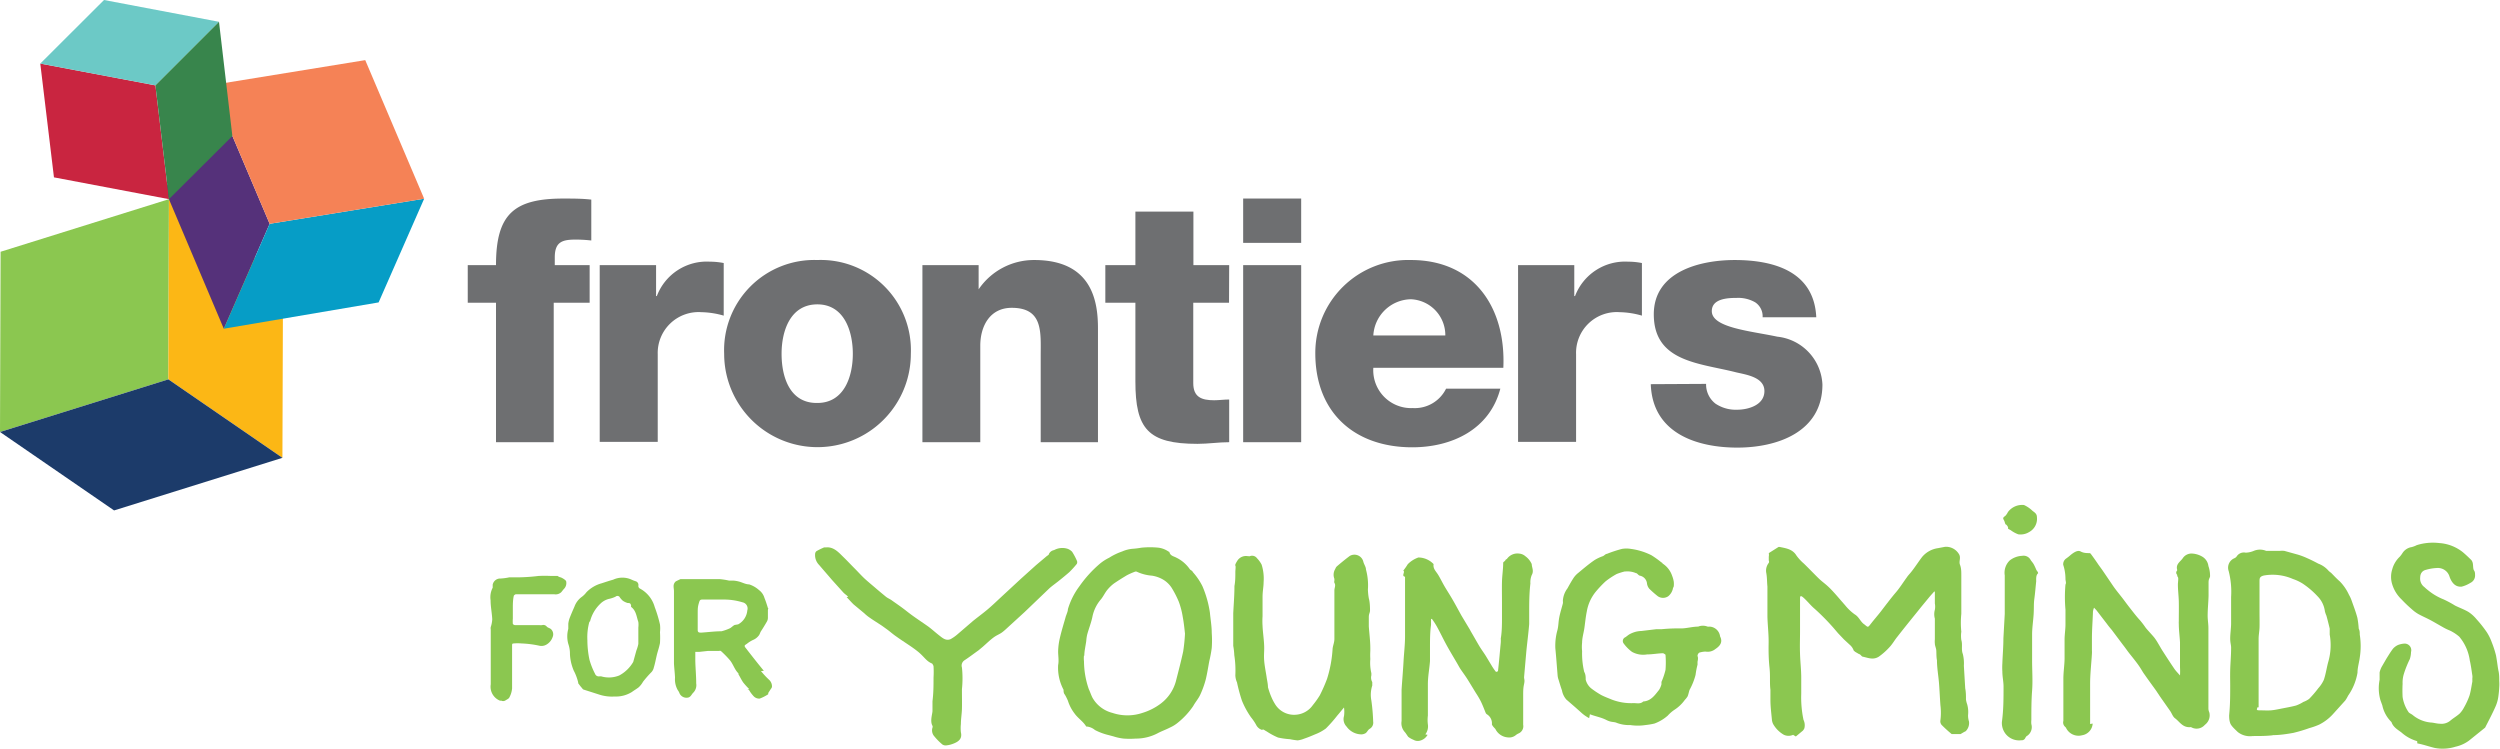 <svg id="Layer_1" data-name="Layer 1" xmlns="http://www.w3.org/2000/svg" xmlns:xlink="http://www.w3.org/1999/xlink" viewBox="0 0 166.33 49.82"><defs><style>.cls-1{fill:none;}.cls-2{fill:#8bc750;}.cls-3{clip-path:url(#clip-path);}.cls-4{fill:#fcb715;}.cls-5{fill:#1c3b6a;}.cls-6{fill:#55317a;}.cls-7{fill:#069dc6;}.cls-8{fill:#f58256;}.cls-9{fill:#c92540;}.cls-10{fill:#6cc9c6;}.cls-11{fill:#38854c;}.cls-12{fill:#6e6f71;}</style><clipPath id="clip-path"><rect class="cls-1" width="166.33" height="49.82"/></clipPath></defs><title>Frontiers</title><path class="cls-2" d="M50.82,44.63c-.43-.52-.85-1.06-1.27-1.6,0,0,0-.07,0-.1l.16-.11a1.9,1.9,0,0,1,.43-.26.89.89,0,0,0,.32-.25c.09-.09.11-.23.18-.33s.26-.41.38-.62a.51.51,0,0,0,.07-.24c0-.16,0-.33,0-.49s.06-.13,0-.18c-.07-.23-.14-.45-.23-.67a1,1,0,0,0-.36-.52,1.81,1.81,0,0,0-.66-.38c-.23,0-.45-.13-.68-.19a2,2,0,0,0-.35-.06c-.1,0-.2,0-.3,0a4.58,4.58,0,0,0-.63-.1c-.24,0-.48,0-.71,0l-1.19,0-.61,0-.1,0-.27.13a.27.27,0,0,0-.11.1c-.13.18-.05.37-.05.57,0,.5,0,1,0,1.5,0,.09,0,.18,0,.27l0,.89,0,1.4c0,.24,0,.47,0,.7s.06.68.07,1a1.46,1.46,0,0,0,.18.82.92.92,0,0,1,.13.24.51.51,0,0,0,.6.25c.15-.06.2-.21.29-.3a.71.71,0,0,0,.21-.63c0-.51-.05-1-.06-1.52,0-.19,0-.38,0-.58l.27,0,.55-.06q.38,0,.75,0a.2.2,0,0,1,.13,0,6.69,6.69,0,0,1,.59.6c.23.27.32.64.58.89,0,0,0,0,0,.06.11.18.2.38.32.55a5.06,5.06,0,0,0,.39.43l-.11.06.1,0a2.29,2.29,0,0,0,.32.43.51.51,0,0,0,.39.15,2.79,2.79,0,0,0,.57-.29.22.22,0,0,0,0-.08l.18-.28a.28.28,0,0,0,.07-.13.59.59,0,0,0-.2-.48,5.76,5.76,0,0,1-.53-.57m-1.75-3.07c-.13.06-.23.19-.36.24A3.11,3.11,0,0,1,48,42c-.44,0-.89.06-1.34.09-.13,0-.24,0-.24-.17,0-.35,0-.7,0-1.05s0-.48.07-.72.08-.27.33-.26l1.25,0a4.21,4.21,0,0,1,1.32.18.42.42,0,0,1,.33.54,1.17,1.17,0,0,1-.61.93"/><path class="cls-2" d="M38.19,44.65a3.47,3.47,0,0,1,.28.76.07.07,0,0,0,0,.05c.07.09.13.18.21.27s.09.13.15.15l1,.32a2.73,2.73,0,0,0,1.06.14,2,2,0,0,0,1.15-.3c.15-.11.31-.2.45-.31a1.48,1.48,0,0,0,.29-.37,7,7,0,0,1,.57-.65.66.66,0,0,0,.15-.3c.08-.26.13-.53.19-.79s.17-.56.22-.84a5.79,5.79,0,0,0,0-.72,2.17,2.17,0,0,0,0-.51,8.67,8.67,0,0,0-.35-1.16,2,2,0,0,0-1-1.24.2.2,0,0,1-.09-.17.26.26,0,0,0-.18-.31,2,2,0,0,1-.26-.1,1.46,1.46,0,0,0-1.24,0c-.26.07-.52.16-.77.24a2.22,2.22,0,0,0-1,.59,1.52,1.52,0,0,1-.31.31,1.38,1.38,0,0,0-.49.65c-.11.25-.22.5-.32.76a1.62,1.62,0,0,0-.09.38c0,.11,0,.23,0,.34a1.86,1.86,0,0,0,0,1,2,2,0,0,1,.11.69,3.19,3.19,0,0,0,.28,1.15m1.06-3.35a2.45,2.45,0,0,1,.69-1.17,1.22,1.22,0,0,1,.59-.32,2,2,0,0,0,.41-.14.19.19,0,0,1,.26,0,1.25,1.25,0,0,0,.23.27,1.17,1.17,0,0,0,.32.15c.11,0,.21,0,.23.19a.13.13,0,0,0,0,.07c.34.25.36.66.48,1a1.55,1.55,0,0,1,0,.37h0c0,.37,0,.73,0,1.09a2.44,2.44,0,0,1-.13.44l-.21.76v0a2.37,2.37,0,0,1-.93.9A1.83,1.83,0,0,1,40,45a.93.93,0,0,0-.13,0,.26.26,0,0,1-.28-.17,4.87,4.87,0,0,1-.37-.93,6.31,6.31,0,0,1-.14-1.3,3.81,3.81,0,0,1,.13-1.22"/><path class="cls-2" d="M33.32,46.6a.29.29,0,0,0,.31,0c.09-.06.22-.11.26-.2a1.55,1.55,0,0,0,.18-.6c0-.57,0-1.14,0-1.71,0-.38,0-.75,0-1.13,0-.1,0-.15.11-.15a3,3,0,0,1,.52,0,6.68,6.68,0,0,1,1.18.15.65.65,0,0,0,.47-.07.93.93,0,0,0,.42-.51.47.47,0,0,0-.12-.53c-.09-.07-.22-.09-.28-.17a.29.29,0,0,0-.3-.09.63.63,0,0,1-.19,0l-.86,0h-.76a.2.2,0,0,1-.14-.08,2.06,2.06,0,0,1,0-.35c0-.23,0-.46,0-.69s0-.54.06-.81c0-.05.09-.11.13-.12.51,0,1,0,1.51,0s.71,0,1.07,0a.54.54,0,0,0,.45-.14c.07-.08.13-.17.21-.25a.55.55,0,0,0,.12-.46c0-.09-.29-.26-.38-.28a.48.48,0,0,1-.19-.09v0c-.14,0-.29,0-.44,0a7.85,7.85,0,0,0-.84,0,12.33,12.33,0,0,1-1.82.09l-.11,0a3.68,3.68,0,0,1-.58.08.51.51,0,0,0-.53.41c0,.07,0,.15,0,.2a1.37,1.37,0,0,0-.14.84c0,.42.09.84.11,1.26a1.91,1.91,0,0,1-.1.52.43.43,0,0,0,0,.16c0,.07,0,.14,0,.22,0,.38,0,.77,0,1.15,0,.1,0,.19,0,.28,0,.33,0,.66,0,1s0,.64,0,1a1,1,0,0,0,.65,1.1"/><path class="cls-2" d="M119.48,49l.47-.39a.62.62,0,0,0,.1-.16.84.84,0,0,0-.06-.56,7.23,7.23,0,0,1-.15-1.74c0-.35,0-.71,0-1.06,0-.52-.06-1-.08-1.57s0-1,0-1.52,0-.8,0-1.2,0-.66,0-1c0-.17.07-.17.2-.06.28.24.5.54.79.78A15,15,0,0,1,122,41.79l.29.34.39.41.4.37a.87.87,0,0,1,.25.37s.07.07.12.1l.24.14c.09,0,.15.15.24.17.35.07.69.24,1.07,0a4.32,4.32,0,0,0,.71-.63c.2-.21.34-.47.52-.69.46-.59.93-1.17,1.4-1.75.22-.28.45-.55.67-.82s.26-.29.38-.44h.05c0,.26,0,.53,0,.79a1.14,1.14,0,0,1,0,.42,1.09,1.09,0,0,0,0,.59c0,.46,0,.92,0,1.38a1.32,1.32,0,0,0,0,.28c0,.13.07.27.09.41s0,.46.05.7c0,.48.09,1,.13,1.45s.06,1,.1,1.54a4,4,0,0,1,0,1,.37.37,0,0,0,.08.31,8.84,8.84,0,0,0,.67.61l.59,0c.12-.07.23-.14.34-.19A.76.76,0,0,0,131,48a1.28,1.28,0,0,1-.06-.43,1.89,1.89,0,0,0-.06-.71,1.67,1.67,0,0,1-.08-.32c0-.25,0-.49-.05-.74l-.09-1.5a2.59,2.59,0,0,0-.07-.79c-.12-.31,0-.62-.1-.93a2,2,0,0,1,0-.55,5.92,5.92,0,0,1,0-1.19c0-.11,0-.22,0-.33,0-.49,0-1,0-1.48,0-.18,0-.36,0-.54s0-.15,0-.22c0-.23,0-.47-.09-.7s.09-.46-.07-.71a1,1,0,0,0-.92-.48l-.47.09a1.68,1.68,0,0,0-1.07.6c-.21.28-.4.57-.61.85s-.28.32-.4.5c-.25.34-.47.7-.73,1s-.68.85-1,1.27c-.21.27-.44.53-.65.8s-.19.26-.43.06l0,0c-.27-.17-.36-.51-.66-.68a3.24,3.24,0,0,1-.63-.6c-.32-.36-.62-.73-.95-1.07s-.54-.46-.79-.7-.65-.66-1-1a3.17,3.17,0,0,1-.5-.54c-.26-.43-.69-.48-1.11-.57,0,0,0,0-.08,0l-.65.41a.66.66,0,0,1,0,.24c0,.11,0,.17,0,.25a.18.18,0,0,1,0,.16.83.83,0,0,0-.17.65c.06.3.05.62.08.93,0,.13,0,.26,0,.39,0,.51,0,1,0,1.52s.09,1.22.08,1.83,0,1.1.06,1.66,0,1,.06,1.46c0,.22,0,.45,0,.68,0,.44.06.89.1,1.33a.84.84,0,0,0,.08.27,1.91,1.91,0,0,0,.72.72.74.74,0,0,0,.61,0"/><path class="cls-2" d="M139.06,48.17c0-.41,0-.8,0-1.21s0-1,0-1.46c0-.67.08-1.33.12-2a1.77,1.77,0,0,0,0-.23c0-.26,0-.52,0-.78,0-.6.05-1.2.07-1.81a1.17,1.17,0,0,1,.07-.25l.16.17.7.91c.1.14.21.27.32.4l.75,1c.12.15.23.31.35.47s.47.58.68.88.26.43.41.63c.25.36.51.71.76,1.06l.28.42.66.94c.11.16.17.37.32.48.3.22.5.62,1,.59l.07,0a.72.72,0,0,0,.89-.13l.12-.11a.78.78,0,0,0,.2-.74.71.71,0,0,1-.06-.24c0-.2,0-.41,0-.61s0-.7,0-1c0-.55,0-1.1,0-1.65,0-.2,0-.41,0-.62,0-.5,0-1,0-1.49,0-.27-.05-.55-.05-.82,0-.46.05-.9.06-1.35,0-.29,0-.59,0-.87s.11-.3.1-.45a2,2,0,0,0-.11-.64.84.84,0,0,0-.4-.62,1.5,1.5,0,0,0-.67-.21.7.7,0,0,0-.63.3c-.16.24-.48.39-.38.77a0,0,0,0,1,0,.06.19.19,0,0,0,0,.28s0,.1.05.16,0,.33,0,.5c0,.36.05.73.06,1.1s0,.89,0,1.33a1.24,1.24,0,0,0,0,.18c0,.41.06.82.08,1.23,0,.18,0,.37,0,.55,0,.37,0,.74,0,1.11a4.89,4.89,0,0,1,0,.54h0c-.12-.14-.25-.27-.36-.42-.26-.38-.52-.78-.77-1.17-.12-.18-.22-.37-.33-.55a3.57,3.57,0,0,0-.25-.38c-.18-.22-.39-.43-.57-.65a6,6,0,0,0-.38-.5c-.24-.26-.46-.55-.68-.83s-.33-.44-.5-.66-.43-.53-.62-.81-.48-.71-.72-1.06l-.24-.33c-.16-.24-.33-.48-.5-.71a.18.18,0,0,0-.08-.07c-.2,0-.41,0-.61-.11s-.46.07-.65.22a3.5,3.5,0,0,1-.3.24.46.46,0,0,0-.21.43,3,3,0,0,1,.15.94c0,.13.07.25,0,.37a9.31,9.31,0,0,0,0,1.67c0,.34,0,.69,0,1s-.06.68-.06,1,0,.83,0,1.24-.08.91-.08,1.36,0,.93,0,1.4c0,.16,0,.33,0,.5s0,.6,0,.9a.38.38,0,0,0,.09.37l.08.08a.92.92,0,0,0,1.07.51.84.84,0,0,0,.71-.78"/><path class="cls-2" d="M94.83,48.86A.88.88,0,0,0,95,48.2a2.36,2.36,0,0,1,0-.59c0-.23,0-.46,0-.7v-.85c0-.18,0-.37,0-.55,0-.51.1-1,.14-1.52,0-.3,0-.6,0-.91,0-.5,0-1,.07-1.51l0-.39h.06a5.14,5.14,0,0,1,.32.49c.21.38.4.78.61,1.17s.47.82.71,1.23c.09.15.17.31.27.46s.3.42.44.64.38.62.57.93a5.89,5.89,0,0,1,.32.54c.13.26.23.53.34.8a.27.27,0,0,0,.07.08.7.7,0,0,1,.34.66c0,.06.06.12.1.18l.13.14a1,1,0,0,0,.82.56.69.69,0,0,0,.54-.15.82.82,0,0,1,.2-.12.52.52,0,0,0,.29-.57c0-.24,0-.48,0-.72,0-.39,0-.77,0-1.16s0-.55.06-.83,0-.31,0-.46l.15-1.71c.06-.61.14-1.21.19-1.82,0-.23,0-.47,0-.7,0-.66,0-1.31.08-2a1.27,1.27,0,0,1,.09-.56c.16-.28,0-.51,0-.73a1.29,1.29,0,0,0-.42-.52.72.72,0,0,0-.43-.18.85.85,0,0,0-.81.37s-.06,0-.09.07-.14.11-.15.17c0,.43-.07.85-.08,1.27s0,.94,0,1.42,0,.67,0,1,0,.9-.08,1.35a2.51,2.51,0,0,1,0,.27c-.06.62-.11,1.23-.18,1.85,0,0,0,.07-.07.09s-.06,0-.08,0a3.9,3.9,0,0,1-.25-.36l-.38-.63c-.15-.25-.32-.47-.47-.72s-.39-.68-.58-1a1.62,1.62,0,0,0-.1-.18l-.51-.85c-.2-.36-.39-.72-.6-1.08s-.34-.55-.51-.84-.27-.51-.42-.76-.32-.38-.33-.65a.16.16,0,0,0,0-.1,1.42,1.42,0,0,0-1-.43,1.83,1.83,0,0,0-.71.45,4.15,4.15,0,0,1-.3.43c.16.06-.15.36.12.4,0,.39,0,.76,0,1.14s0,.84,0,1.26c0,.19,0,.38,0,.57,0,.34,0,.68,0,1,0,.56-.07,1.11-.1,1.67s-.09,1.25-.13,1.87c0,.31,0,.62,0,.92s0,.33,0,.49,0,.45,0,.68a.88.88,0,0,0,.21.73c.08.09.14.2.23.32a1.41,1.41,0,0,0,.35.2.57.57,0,0,0,.38.07.81.81,0,0,0,.56-.4"/><path class="cls-2" d="M84,48.53c.09,0,.18.09.27.13a4.66,4.66,0,0,0,.76.41,5.18,5.18,0,0,0,.79.11,4.34,4.34,0,0,0,.52.08,1.8,1.8,0,0,0,.44-.12c.24-.08.48-.18.71-.28a2.93,2.93,0,0,0,.72-.39,9,9,0,0,0,.76-.86c.15-.17.28-.34.45-.54a2.08,2.08,0,0,1,0,.57.71.71,0,0,0,.17.7,1.23,1.23,0,0,0,1,.52.58.58,0,0,0,.28-.09c.1-.08.15-.22.26-.28a.47.47,0,0,0,.23-.48,13,13,0,0,0-.12-1.4,2,2,0,0,1,.06-1c0-.08,0-.19,0-.23a.6.6,0,0,1-.06-.45s0-.1,0-.14a3,3,0,0,1-.07-.94,4.87,4.87,0,0,1,0-.54h0c0-.06,0-.12,0-.19,0-.48-.07-1-.1-1.44,0-.21,0-.42,0-.63s.08-.29.08-.43,0-.54-.08-.81a4.07,4.07,0,0,1-.06-.59,4,4,0,0,0-.13-1.33c0-.18-.14-.35-.18-.54a.61.61,0,0,0-.9-.36c-.28.21-.55.43-.82.66a.41.41,0,0,0-.14.2.73.73,0,0,0-.06.66s0,.08,0,.12a.26.26,0,0,0,0,.15c.11.16,0,.33,0,.5s0,.2,0,.3v1.28l0,.91c0,.25,0,.5,0,.74s-.1.44-.12.66a8.17,8.17,0,0,1-.37,2,10.59,10.59,0,0,1-.48,1.09,6.08,6.08,0,0,1-.47.66,1.5,1.5,0,0,1-1.1.63,1.48,1.48,0,0,1-1.43-.74,3.13,3.13,0,0,1-.19-.36,4.89,4.89,0,0,1-.26-.73c0-.22-.06-.45-.09-.67s-.13-.71-.16-1.07,0-.57,0-.85c0-.5-.09-1-.11-1.49A5,5,0,0,1,84,41c0-.42,0-.84,0-1.26s.07-.69.07-1a3.13,3.13,0,0,0-.13-1.17,1.76,1.76,0,0,0-.31-.43.4.4,0,0,0-.49-.13S83,37,83,37a.68.68,0,0,0-.66.28c-.07.11-.19.3-.15.35s0,.29,0,.42c0,.32,0,.63-.06.94,0,.61-.05,1.21-.08,1.81l0,.84c0,.23,0,.45,0,.68s0,.43,0,.65a4.36,4.36,0,0,1,.07.62,6.6,6.6,0,0,1,.07,1.33,1.24,1.24,0,0,0,.11.48,11,11,0,0,0,.33,1.22,5.57,5.57,0,0,0,.6,1.1,3.39,3.39,0,0,1,.34.5.66.66,0,0,0,.42.35"/><path class="cls-2" d="M151.21,48.91c.46,0,.92-.07,1.37-.15a10.1,10.1,0,0,0,1.07-.32,4.54,4.54,0,0,0,.65-.23,3.14,3.14,0,0,0,.9-.68l.84-.93a2.29,2.29,0,0,0,.18-.31,3.73,3.73,0,0,0,.63-1.54c0-.34.11-.68.15-1a4.91,4.91,0,0,0,0-1.53c0-.13,0-.26-.07-.4a5.67,5.67,0,0,0-.09-.72c-.1-.38-.24-.74-.37-1.11a2.26,2.26,0,0,0-.19-.42,3.14,3.14,0,0,0-.61-.89c-.21-.18-.39-.38-.58-.57a1.27,1.27,0,0,1-.17-.14,1.67,1.67,0,0,0-.68-.47c-.24-.13-.48-.25-.73-.36a4.8,4.8,0,0,0-.63-.24l-.9-.25a1.57,1.57,0,0,0-.3,0l-.8,0h-.11a1.06,1.06,0,0,0-.82,0,1.5,1.5,0,0,1-.54.12.57.57,0,0,0-.6.25.36.36,0,0,1-.15.12.68.68,0,0,0-.38.86,5.53,5.53,0,0,1,.16,1.72c0,.29,0,.57,0,.85s0,.61,0,.91-.06.69-.06,1,.07.44.06.66c0,.48-.05,1-.06,1.45s0,.67,0,1c0,.65,0,1.29-.07,2,0,.12,0,.32.07.52s.32.41.5.59a1.31,1.31,0,0,0,1,.27c.45,0,.89,0,1.33-.05m-.94-1.86c0-.12,0-.25,0-.37,0-.29,0-.58,0-.87s0-.73,0-1.09l0-1.52c0-.24,0-.47,0-.71s.05-.49.06-.74,0-.72,0-1.09,0-.92,0-1.38c0-.2,0-.4,0-.6s0-.33.29-.4a3.37,3.37,0,0,1,1.93.23,3.11,3.11,0,0,1,.64.3,5.48,5.48,0,0,1,1,.85,1.74,1.74,0,0,1,.49,1,1.66,1.66,0,0,0,.1.29c.08.28.15.57.22.86h0c0,.13,0,.27,0,.4a4,4,0,0,1-.08,1.76c-.12.41-.17.84-.31,1.25a2.17,2.17,0,0,1-.37.56,6.91,6.91,0,0,1-.61.71,1.52,1.52,0,0,1-.38.2,2.47,2.47,0,0,1-.49.24c-.34.09-.7.15-1,.21s-.44.09-.66.11-.5,0-.76,0-.18-.06-.15-.2"/><path class="cls-2" d="M70.93,40.94c-.14.51-.3,1-.42,1.53a4.23,4.23,0,0,0-.11.87c0,.3.06.61,0,.91a3.11,3.11,0,0,0,.36,1.64c0,.1,0,.23.09.33a3.73,3.73,0,0,1,.2.4,2.72,2.72,0,0,0,.45.86c.22.31.57.52.77.86,0,0,0,0,.06,0a1,1,0,0,1,.52.23,4,4,0,0,0,.92.34l.3.08a3.41,3.41,0,0,0,.69.15,5.46,5.46,0,0,0,.8,0,3.1,3.1,0,0,0,1.45-.35c.26-.14.55-.24.82-.38a2.3,2.3,0,0,0,.56-.35,5.08,5.08,0,0,0,1-1.09c.14-.26.35-.49.47-.76a6.29,6.29,0,0,0,.36-1c.1-.41.16-.82.24-1.24a8.15,8.15,0,0,0,.16-.86,7,7,0,0,0,0-1c0-.45-.08-.89-.12-1.33A7,7,0,0,0,80,39a4.22,4.22,0,0,0-.65-.95c0-.07-.14-.11-.19-.18a2.31,2.31,0,0,0-.9-.77c-.16-.09-.38-.11-.45-.34,0,0,0-.05-.06-.06a1.53,1.53,0,0,0-.66-.26,5.62,5.62,0,0,0-1.16,0,5.17,5.17,0,0,1-.55.07,2.18,2.18,0,0,0-.72.18,4.1,4.1,0,0,0-.87.42,3,3,0,0,0-.63.41A7.93,7.93,0,0,0,71.82,39a4.79,4.79,0,0,0-.77,1.53c0,.15-.08.29-.12.44m1.21,2.68c0-.32.08-.64.13-1a3,3,0,0,1,.06-.42c.11-.41.28-.82.36-1.24a2.53,2.53,0,0,1,.57-1.13c.15-.19.25-.41.4-.6a2.55,2.55,0,0,1,.44-.43c.29-.2.58-.38.88-.56a4.83,4.83,0,0,1,.52-.23.17.17,0,0,1,.14,0,2.9,2.9,0,0,0,1,.26,2.11,2.11,0,0,1,.63.2,1.72,1.72,0,0,1,.69.62,6.64,6.64,0,0,1,.47.92,5.28,5.28,0,0,1,.26,1c.07.37.11.75.15,1.12a11.5,11.5,0,0,1-.12,1.18c-.14.65-.31,1.3-.49,2a2.77,2.77,0,0,1-1,1.47,3.91,3.91,0,0,1-1.22.62,3.13,3.13,0,0,1-2,0,2.12,2.12,0,0,1-1.32-1c-.1-.19-.16-.39-.25-.58A5.8,5.8,0,0,1,72.12,44a1.79,1.79,0,0,1,0-.4"/><g class="cls-3"><path class="cls-2" d="M105.78,47.52c.35.14.74.2,1.09.38s.49.1.71.2a2.33,2.33,0,0,0,.89.14,3.35,3.35,0,0,0,1,0,5,5,0,0,0,.6-.1,2.77,2.77,0,0,0,.89-.53,2.47,2.47,0,0,1,.42-.37,2.59,2.59,0,0,0,.72-.68,1.3,1.3,0,0,0,.18-.23c.06-.14.08-.29.13-.43a4.3,4.3,0,0,0,.4-1,5.43,5.43,0,0,1,.13-.68c0-.06,0-.14,0-.18s.07-.25,0-.39a.27.27,0,0,1,.12-.23,1.68,1.68,0,0,1,.41-.07.81.81,0,0,0,.66-.17c.3-.2.51-.45.31-.84v0a.74.74,0,0,0-.69-.65.59.59,0,0,1-.14,0,.86.86,0,0,0-.63,0c-.37,0-.73.11-1.1.12a11.56,11.56,0,0,0-1.31.05h-.36l-1,.12a1.84,1.84,0,0,0-.41.06,1.92,1.92,0,0,0-.37.15c-.11.06-.2.15-.3.21a.27.27,0,0,0-.12.39,2.62,2.62,0,0,0,.57.58,1.53,1.53,0,0,0,1,.17c.35,0,.71-.07,1.07-.08,0,0,.15.07.16.11a6.28,6.28,0,0,1,0,1,4.71,4.71,0,0,1-.27.8s0,.11,0,.16a1.38,1.38,0,0,1-.16.37c-.28.35-.54.74-1.05.77-.18.18-.43.11-.63.11a3.62,3.62,0,0,1-1.45-.23c-.24-.1-.49-.19-.72-.31a5.81,5.81,0,0,1-.61-.4,1.09,1.09,0,0,1-.42-.62c0-.17,0-.35-.1-.52a5.35,5.35,0,0,1-.14-1.38,2.67,2.67,0,0,1,0-.56c0-.3.09-.6.14-.9s.09-.78.17-1.16a2.83,2.83,0,0,1,.59-1.32,7.28,7.28,0,0,1,.66-.7,5.27,5.27,0,0,1,.74-.49,4.26,4.26,0,0,1,.54-.17h.07a1.44,1.44,0,0,1,.67.11c.09,0,.16.15.26.17a.59.59,0,0,1,.48.54.71.71,0,0,0,.15.33,6.8,6.8,0,0,0,.57.5.61.61,0,0,0,.69,0,.91.91,0,0,0,.31-.5c0-.06.06-.12.06-.18a1.35,1.35,0,0,0,0-.28,1.82,1.82,0,0,0-.11-.4,1.55,1.55,0,0,0-.64-.82s0-.05-.07-.07a6.29,6.29,0,0,0-.67-.48,4.3,4.3,0,0,0-1.36-.42,1.75,1.75,0,0,0-.6,0,8.52,8.52,0,0,0-1,.33c-.09,0-.17.11-.26.15a2.72,2.72,0,0,0-.57.27c-.38.26-.73.56-1.08.85a1.5,1.5,0,0,0-.3.32c-.15.23-.28.46-.41.7a1.52,1.52,0,0,0-.31.85.44.44,0,0,1,0,.16c-.08.31-.18.62-.24.93s-.05.57-.12.84a3.82,3.82,0,0,0-.14,1.21c.06.6.1,1.19.15,1.79a1.14,1.14,0,0,0,.07.32c.07.23.14.47.22.69a1.28,1.28,0,0,0,.29.61l.6.52.37.33a2.51,2.51,0,0,0,.55.39"/><path class="cls-2" d="M160.83,49.46c.39.07.77.21,1.15.3a2.85,2.85,0,0,0,1.39-.08,2.39,2.39,0,0,0,.89-.4l1.08-.87s0,0,0,0c.24-.47.49-.94.7-1.42a2.41,2.41,0,0,0,.18-.65,6.2,6.2,0,0,0,.06-.62,2.75,2.75,0,0,0,0-.41c0-.22,0-.45-.05-.67s-.1-.71-.17-1.05a6.64,6.64,0,0,0-.28-.86,3.21,3.21,0,0,0-.33-.67,8,8,0,0,0-.68-.86,2.4,2.4,0,0,0-.53-.48c-.28-.17-.6-.28-.9-.43a6.93,6.93,0,0,0-.76-.41,3.9,3.9,0,0,1-1-.58,3.22,3.22,0,0,1-.28-.24.69.69,0,0,1-.28-.63c0-.25.12-.46.39-.52a3.09,3.09,0,0,1,.73-.12.81.81,0,0,1,.84.6c.13.35.36.68.8.64a2,2,0,0,0,.58-.25.54.54,0,0,0,.31-.54c0-.09,0-.19-.07-.29s-.05-.32-.08-.47a.5.5,0,0,0-.09-.21c-.18-.18-.37-.36-.57-.53a2.82,2.82,0,0,0-1.58-.61,3.58,3.58,0,0,0-1.49.14,1.58,1.58,0,0,1-.34.13.89.89,0,0,0-.59.37,1.89,1.89,0,0,1-.2.27,1.8,1.8,0,0,0-.5.84,1.65,1.65,0,0,0,0,1,2.31,2.31,0,0,0,.62,1,8.64,8.64,0,0,0,.69.66,2.53,2.53,0,0,0,.42.31c.29.16.6.29.89.45s.54.31.81.46.36.16.54.26a2.85,2.85,0,0,1,.49.34,3.11,3.11,0,0,1,.7,1.58c.08.34.12.68.17,1a.63.63,0,0,1,0,.19c0,.08,0,.15,0,.22-.06.31-.1.63-.19.93a4.83,4.83,0,0,1-.37.8,1.64,1.64,0,0,1-.29.4c-.19.17-.42.3-.62.47a.91.91,0,0,1-.69.2c-.2,0-.4-.07-.61-.08a2.2,2.2,0,0,1-1.19-.49c-.09-.08-.23-.12-.29-.21a2.42,2.42,0,0,1-.39-1,8.64,8.64,0,0,1,0-.88,1.94,1.94,0,0,1,.08-.64,6.82,6.82,0,0,1,.4-1,1.6,1.6,0,0,0,.08-.47.44.44,0,0,0-.45-.56,1.43,1.43,0,0,0-.41.09,1,1,0,0,0-.34.25c-.16.21-.29.43-.43.65l-.33.57a1.55,1.55,0,0,0-.13.36c0,.16,0,.33,0,.49a2.89,2.89,0,0,0,.06,1.37l.12.33a2.18,2.18,0,0,0,.61,1.11s0,0,0,0c.11.34.42.51.66.69a2.63,2.63,0,0,0,1.05.58"/></g><path class="cls-2" d="M56.33,39.73c.16.16.31.34.47.49l.7.58a2.69,2.69,0,0,0,.37.3c.27.19.55.36.82.54l.36.26c.2.15.39.32.6.46.47.34,1,.65,1.43,1s.54.63.94.79c0,0,.08.11.09.18a6.27,6.27,0,0,1,0,.75c0,.53,0,1-.07,1.58,0,.21,0,.42,0,.63s-.18.68,0,1a.17.17,0,0,1,0,.12.6.6,0,0,0,.14.6,3.79,3.79,0,0,0,.53.53.4.4,0,0,0,.27.05,1.67,1.67,0,0,0,.44-.11c.42-.16.6-.37.51-.76a2.56,2.56,0,0,1,0-.55c0-.33.06-.67.07-1s0-.88,0-1.32a6.94,6.94,0,0,0,0-1.44.42.42,0,0,1,.17-.48c.32-.21.62-.44.93-.66l.3-.25c.23-.2.44-.41.68-.59s.4-.22.58-.35.38-.33.57-.5l.93-.85,1.66-1.59c.18-.16.38-.3.57-.45s.51-.41.75-.62a6.52,6.52,0,0,0,.5-.55.24.24,0,0,0,0-.23,4,4,0,0,0-.31-.58.82.82,0,0,0-.28-.19,1.14,1.14,0,0,0-.92.08.47.47,0,0,0-.34.25c0,.07-.1.11-.16.16l-.7.59-1,.9-1.35,1.25c-.29.27-.58.55-.89.81s-.64.5-.95.75l-1,.86a2.74,2.74,0,0,1-.49.35c-.32.14-.55-.08-.77-.25s-.46-.39-.7-.57c-.46-.33-.94-.63-1.41-1s-.71-.52-1.07-.78c-.12-.08-.25-.13-.36-.22s-.45-.37-.67-.56-.49-.41-.72-.62-.47-.48-.7-.71-.5-.52-.76-.77-.61-.67-1.12-.62h-.14a4.81,4.81,0,0,0-.51.25.27.27,0,0,0-.09.2.93.93,0,0,0,.27.72c.28.33.57.66.86,1l.74.82c.1.11.23.19.33.29"/><path class="cls-2" d="M134.77,49.07a.21.21,0,0,1,.11-.12.7.7,0,0,0,.27-.77,1.32,1.32,0,0,1,0-.28c0-.65,0-1.3.05-1.95s0-1.34,0-2c0-.16,0-.33,0-.5,0-.41,0-.83,0-1.24s.07-.87.1-1.31,0-.71.05-1.07.08-.75.12-1.13a.28.28,0,0,0,0-.09c0-.18,0-.36.13-.47,0-.09-.09-.16-.12-.23s-.11-.26-.18-.38-.14-.18-.2-.28a.53.53,0,0,0-.56-.27,1.45,1.45,0,0,0-.82.3,1.13,1.13,0,0,0-.34,1c0,.18,0,.35,0,.53s0,.54,0,.82l0,1.22-.09,1.63c0,.56-.05,1.11-.07,1.67a4.47,4.47,0,0,0,0,.52c0,.34.08.69.08,1,0,.79,0,1.58-.11,2.36a1.18,1.18,0,0,0,.25.8,1.15,1.15,0,0,0,1.05.42.25.25,0,0,0,.27-.19"/><path class="cls-2" d="M133.46,34.89c.11.1.16.19.14.29l.17.09a2,2,0,0,0,.51.28,1.09,1.09,0,0,0,.72-.15,1,1,0,0,0,.52-1c0-.22-.16-.31-.29-.41a2,2,0,0,0-.57-.39,1.18,1.18,0,0,0-1.07.47,1,1,0,0,1-.16.24c-.09.08-.21.12-.12.27s.07.25.15.33"/><polygon class="cls-2" points="0 28.74 0.04 16.75 11.24 13.25 11.2 25.24 0 28.74"/><polygon class="cls-4" points="11.2 25.24 11.24 13.25 18.83 18.47 18.79 30.46 11.2 25.24"/><polygon class="cls-5" points="7.59 33.96 0 28.74 11.2 25.24 18.79 30.46 7.59 33.96"/><polygon class="cls-6" points="10.98 12.64 14.03 5.67 17.94 14.89 14.89 21.87 10.98 12.64"/><polygon class="cls-7" points="14.89 21.87 17.94 14.89 28.22 13.22 25.19 20.12 14.89 21.87"/><polygon class="cls-8" points="17.94 14.89 14.03 5.67 24.3 4 28.22 13.22 17.94 14.89"/><polygon class="cls-9" points="11.24 13.25 3.59 11.8 2.68 4.23 10.34 5.68 11.24 13.25"/><polygon class="cls-10" points="10.34 5.68 2.68 4.23 6.92 0 14.57 1.45 10.34 5.68"/><polygon class="cls-11" points="15.46 9.05 11.24 13.25 10.34 5.68 14.57 1.45 15.46 9.05"/><path class="cls-12" d="M33,20.14H31.12v-2.5H33c0-3.38,1.18-4.43,4.48-4.43.61,0,1.24,0,1.86.07V16a9.65,9.65,0,0,0-1-.06c-.88,0-1.43.11-1.43,1.18v.52h2.32v2.5H36.84v9.28H33Z"/><path class="cls-12" d="M39.9,17.64h3.75V19.7h.05a3.55,3.55,0,0,1,3.54-2.29,4.76,4.76,0,0,1,.91.09V21a5.71,5.71,0,0,0-1.48-.23,2.72,2.72,0,0,0-2.91,2.8v5.83H39.9Z"/><path class="cls-12" d="M54.38,17.3a6,6,0,0,1,6.22,6.24,6.21,6.21,0,1,1-12.42,0,6,6,0,0,1,6.2-6.24m0,9.51c1.79,0,2.36-1.77,2.36-3.27s-.57-3.29-2.36-3.29S52,22,52,23.54s.54,3.27,2.34,3.27"/><path class="cls-12" d="M61.37,17.64h3.74v1.61h0a4.45,4.45,0,0,1,3.7-1.95c3.92,0,4.24,2.86,4.24,4.56v7.56H69.24v-5.7c0-1.61.18-3.24-1.93-3.24-1.45,0-2.09,1.22-2.09,2.52v6.42H61.37Z"/><path class="cls-12" d="M81.77,20.14H79.39v5.35c0,.93.55,1.14,1.39,1.14.31,0,.65-.05,1-.05v2.84c-.7,0-1.4.11-2.11.11-3.29,0-4.13-1-4.13-4.15V20.14h-2v-2.5h2V14.08h3.86v3.56h2.38Z"/><path class="cls-12" d="M86.57,16.16H82.71V13.21h3.86Zm-3.86,1.48h3.86V29.42H82.71Z"/><path class="cls-12" d="M91.37,24.47A2.52,2.52,0,0,0,94,27.15a2.32,2.32,0,0,0,2.21-1.29h3.61c-.71,2.72-3.23,3.9-5.86,3.9-3.84,0-6.45-2.31-6.45-6.26a6.18,6.18,0,0,1,6.36-6.2c4.22,0,6.33,3.18,6.15,7.17Zm4.79-2.15a2.39,2.39,0,0,0-2.29-2.41,2.55,2.55,0,0,0-2.5,2.41Z"/><path class="cls-12" d="M101,17.64h3.74V19.7h.05a3.56,3.56,0,0,1,3.54-2.29,4.68,4.68,0,0,1,.91.09V21a5.64,5.64,0,0,0-1.48-.23,2.71,2.71,0,0,0-2.9,2.8v5.83H101Z"/><path class="cls-12" d="M113.51,25.54a1.61,1.61,0,0,0,.63,1.32,2.43,2.43,0,0,0,1.43.4c.75,0,1.82-.31,1.82-1.24s-1.21-1.09-1.89-1.25c-2.43-.62-5.47-.68-5.47-3.86,0-2.84,3.07-3.61,5.38-3.61,2.59,0,5.29.75,5.43,3.81h-3.57a1.11,1.11,0,0,0-.5-1,2.27,2.27,0,0,0-1.22-.29c-.64,0-1.66.06-1.66.88,0,1.11,2.59,1.32,4.36,1.7a3.36,3.36,0,0,1,3,3.18c0,3.16-3,4.2-5.66,4.2s-5.65-.93-5.76-4.22Z"/></svg>